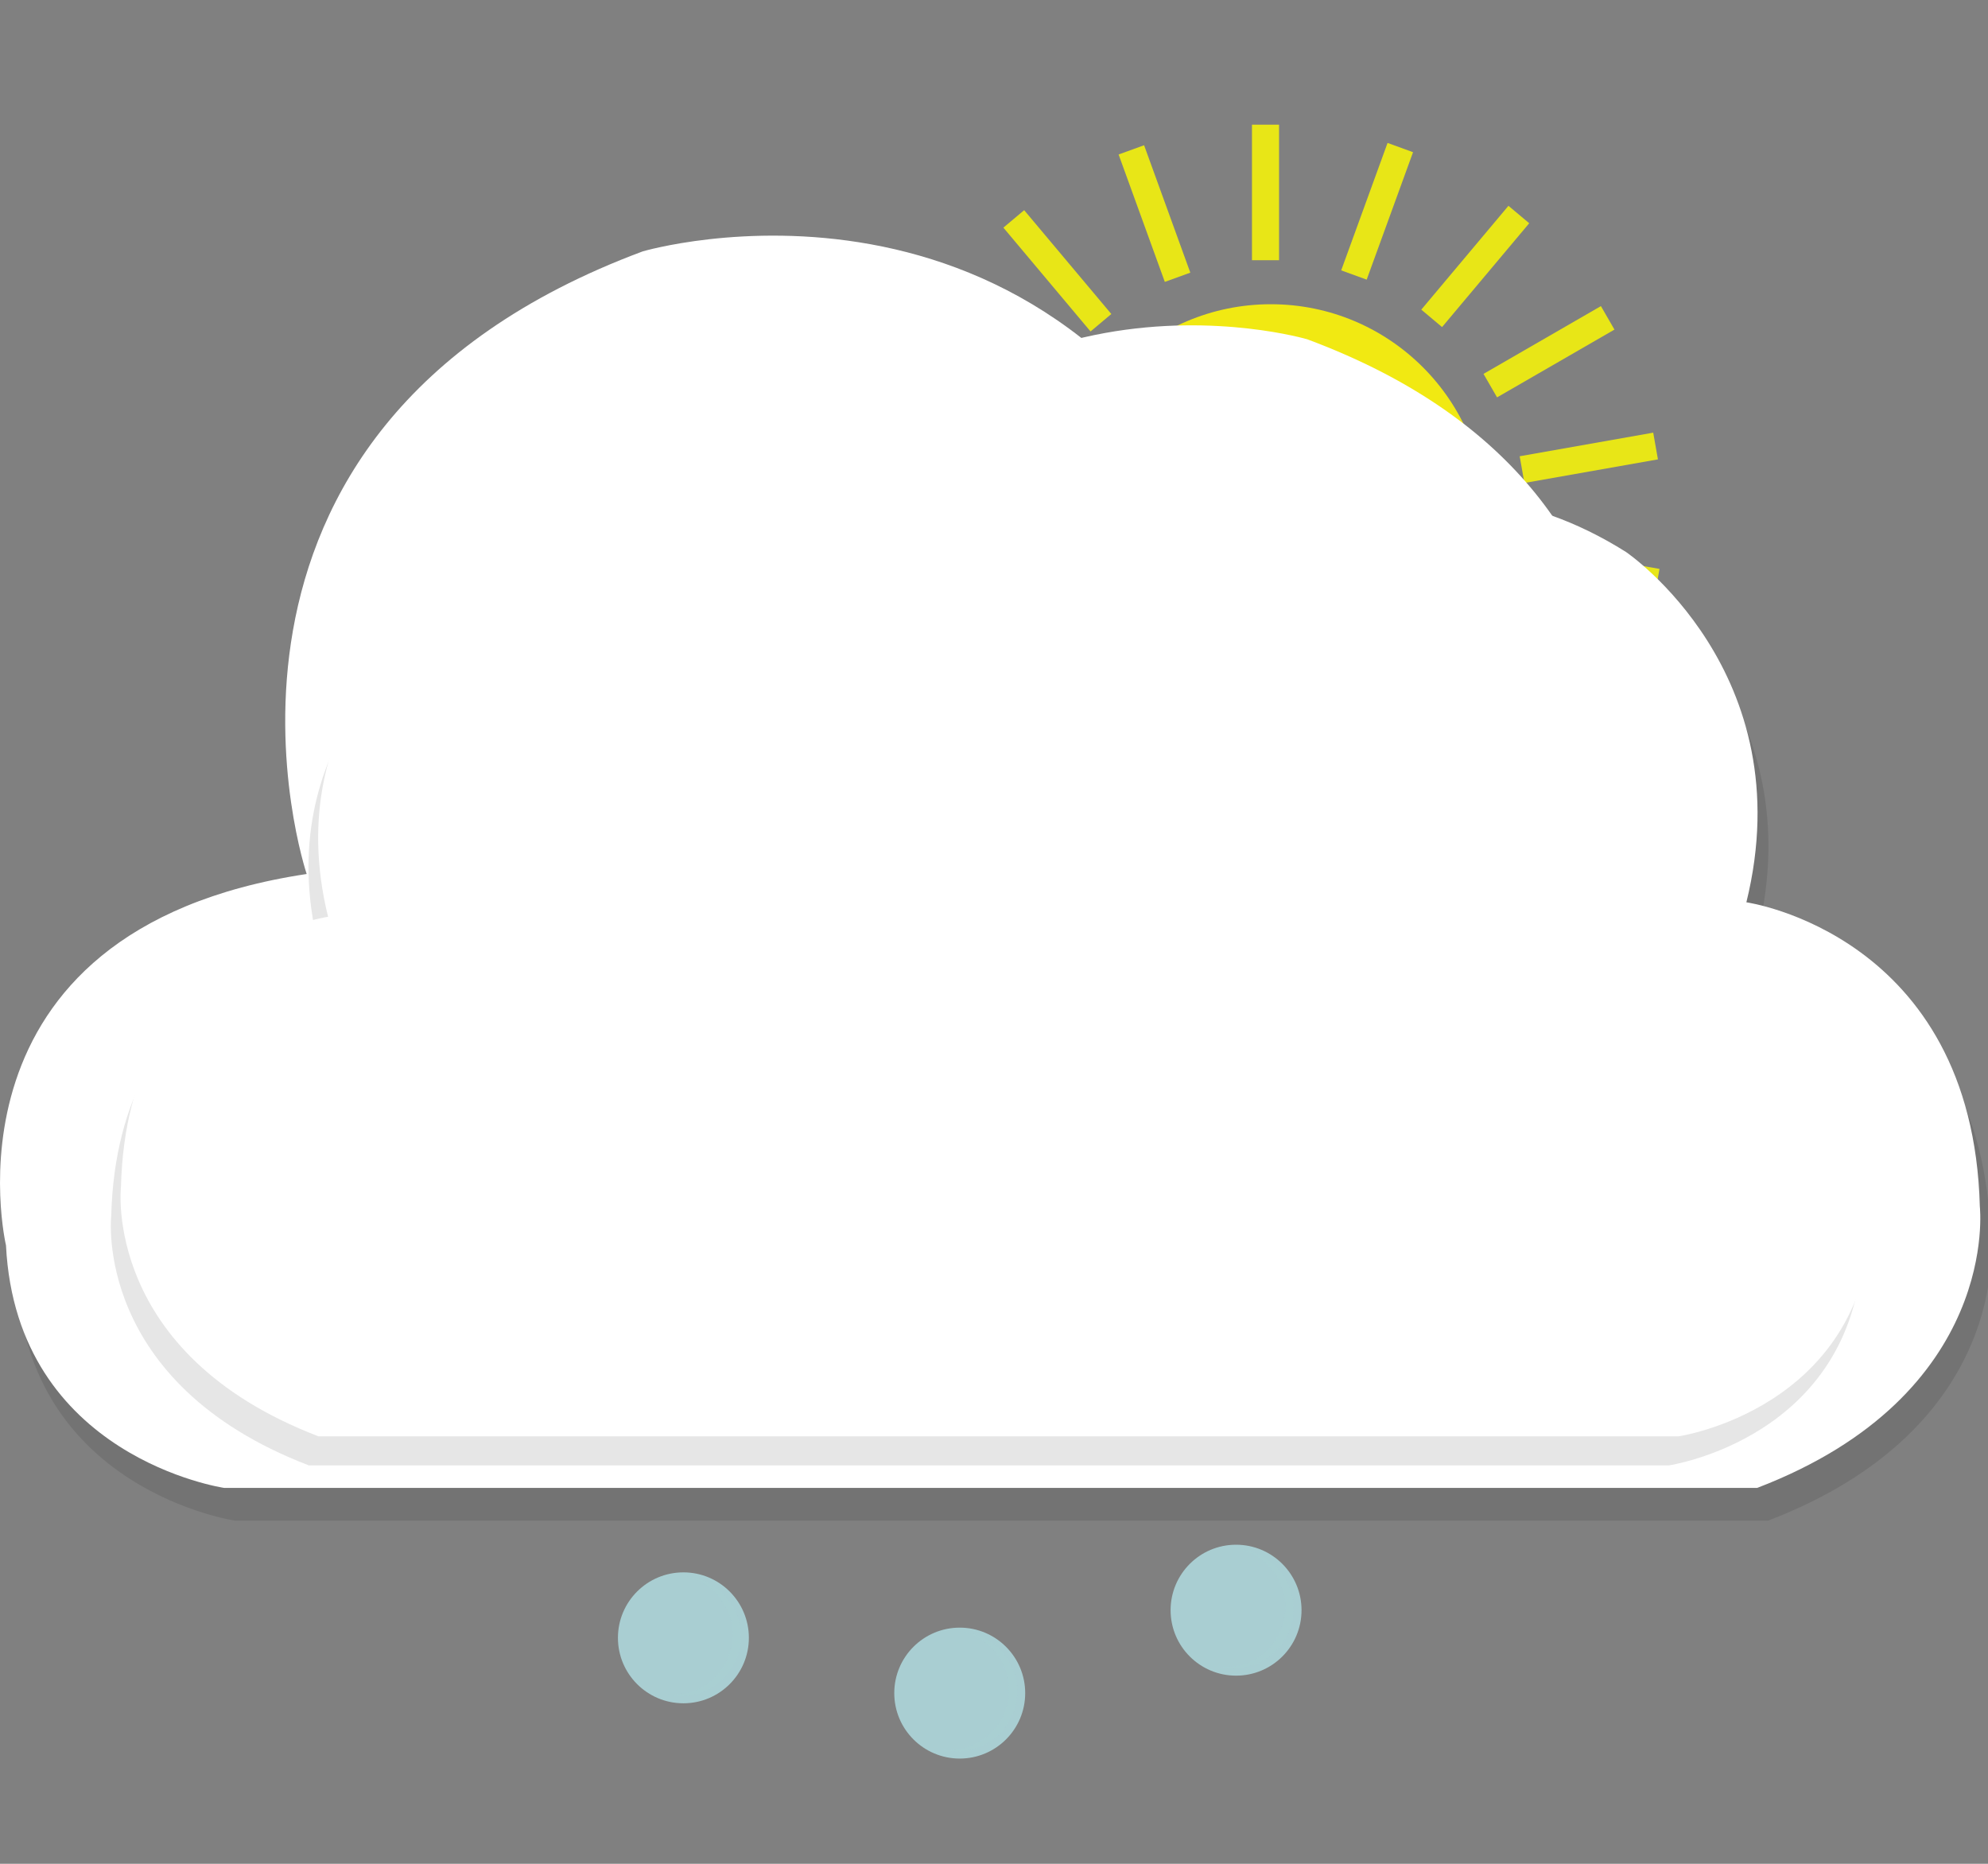 <?xml version="1.0" encoding="utf-8"?>
<!-- Generator: Adobe Illustrator 16.0.0, SVG Export Plug-In . SVG Version: 6.00 Build 0)  -->
<!DOCTYPE svg PUBLIC "-//W3C//DTD SVG 1.1//EN" "http://www.w3.org/Graphics/SVG/1.1/DTD/svg11.dtd">
<svg version="1.1" xmlns="http://www.w3.org/2000/svg" xmlns:xlink="http://www.w3.org/1999/xlink" x="0px" y="0px" width="72px"
	 height="67.5px" viewBox="0 0 72 67.5" enable-background="new 0 0 72 67.5" xml:space="preserve">
<rect x="0" y="0" width="72" height="67.5" fill="#808080" stroke="none"/>
<g id="Layer_2" display="none">
	<rect x="-1.417" y="-1.167" display="inline" fill="#7F1D1E" width="74.333" height="93.5"/>
</g>
<g id="Day_-_Light" display="none">
	<circle display="inline" fill="#F1E912" cx="36.293" cy="32.214" r="16.73"/>
	<rect x="34.821" y="1.505" display="inline" fill="#E8E617" width="2.11" height="10.551"/>
	
		<rect x="26.181" y="3.135" transform="matrix(0.94 -0.342 0.342 0.94 -1.234 9.82)" display="inline" fill="#E8E617" width="2.111" height="10.55"/>
	
		<rect x="18.619" y="7.622" transform="matrix(0.766 -0.643 0.643 0.766 -3.687 15.673)" display="inline" fill="#E8E617" width="2.109" height="10.551"/>
	
		<rect x="13.047" y="14.426" transform="matrix(0.5 -0.866 0.866 0.5 -10.011 22.056)" display="inline" fill="#E8E617" width="2.11" height="10.55"/>
	
		<rect x="10.138" y="22.724" transform="matrix(0.173 -0.985 0.985 0.173 -18.324 34.163)" display="inline" fill="#E8E617" width="2.11" height="10.551"/>
	
		<rect x="10.242" y="31.516" transform="matrix(-0.173 -0.985 0.985 -0.173 -22.975 54.303)" display="inline" fill="#E8E617" width="2.11" height="10.551"/>
	
		<rect x="13.348" y="39.743" transform="matrix(-0.5 -0.866 0.866 -0.5 -17.393 79.991)" display="inline" fill="#E8E617" width="2.111" height="10.55"/>
	
		<rect x="19.08" y="46.411" transform="matrix(-0.766 -0.643 0.643 -0.766 2.346 104.227)" display="inline" fill="#E8E617" width="2.111" height="10.551"/>
	
		<rect x="26.746" y="50.717" transform="matrix(-0.94 -0.342 0.342 -0.94 34.782 118.116)" display="inline" fill="#E8E617" width="2.111" height="10.551"/>
	<rect x="35.425" y="52.141" display="inline" fill="#E8E617" width="2.109" height="10.551"/>
	
		<rect x="44.065" y="50.51" transform="matrix(-0.94 0.342 -0.342 -0.94 106.597 92.782)" display="inline" fill="#E8E617" width="2.111" height="10.552"/>
	
		<rect x="51.627" y="46.024" transform="matrix(-0.766 0.643 -0.643 -0.766 126.013 56.747)" display="inline" fill="#E8E617" width="2.111" height="10.55"/>
	
		<rect x="57.199" y="39.221" transform="matrix(-0.5 0.866 -0.866 -0.5 125.925 16.315)" display="inline" fill="#E8E617" width="2.11" height="10.55"/>
	
		<rect x="60.109" y="30.923" transform="matrix(-0.173 0.985 -0.985 -0.173 107.427 -17.755)" display="inline" fill="#E8E617" width="2.11" height="10.551"/>
	
		<rect x="60.004" y="22.13" transform="matrix(0.173 0.985 -0.985 0.173 77.452 -37.483)" display="inline" fill="#E8E617" width="2.11" height="10.551"/>
	
		<rect x="56.898" y="13.904" transform="matrix(0.5 0.866 -0.866 0.5 45.605 -40.603)" display="inline" fill="#E8E617" width="2.111" height="10.55"/>
	
		<rect x="51.166" y="7.235" transform="matrix(0.766 0.643 -0.643 0.766 20.263 -30.644)" display="inline" fill="#E8E617" width="2.11" height="10.55"/>
	
		<rect x="43.499" y="2.93" transform="matrix(0.94 0.342 -0.342 0.94 5.495 -14.746)" display="inline" fill="#E8E617" width="2.11" height="10.55"/>
</g>
<g id="Day_-_Partly_Cloudy" display="none">
	<circle display="inline" fill="#F1E912" cx="46.027" cy="18.803" r="7.785"/>
	<rect x="45.343" y="4.515" display="inline" fill="#E8E617" width="0.981" height="4.909"/>
	
		<rect x="41.322" y="5.273" transform="matrix(0.94 -0.341 0.341 0.94 -0.128 14.729)" display="inline" fill="#E8E617" width="0.982" height="4.909"/>
	
		<rect x="37.802" y="7.36" transform="matrix(0.766 -0.643 0.643 0.766 2.651 26.913)" display="inline" fill="#E8E617" width="0.983" height="4.909"/>
	
		<rect x="35.211" y="10.526" transform="matrix(0.5 -0.866 0.866 0.5 6.621 37.423)" display="inline" fill="#E8E617" width="0.981" height="4.91"/>
	
		<rect x="33.857" y="14.387" transform="matrix(0.173 -0.985 0.985 0.173 11.802 47.746)" display="inline" fill="#E8E617" width="0.982" height="4.909"/>
	
		<rect x="33.906" y="18.478" transform="matrix(-0.174 -0.985 0.985 -0.174 19.768 58.447)" display="inline" fill="#E8E617" width="0.982" height="4.909"/>
	
		<rect x="35.35" y="22.306" transform="matrix(-0.5 -0.866 0.866 -0.5 32.323 68.181)" display="inline" fill="#E8E617" width="0.982" height="4.91"/>
	
		<rect x="38.017" y="25.409" transform="matrix(-0.766 -0.643 0.643 -0.766 50.095 73.961)" display="inline" fill="#E8E617" width="0.983" height="4.909"/>
	
		<rect x="41.585" y="27.412" transform="matrix(-0.94 -0.342 0.342 -0.94 71.417 72.311)" display="inline" fill="#E8E617" width="0.982" height="4.91"/>
	<rect x="45.623" y="28.075" display="inline" fill="#E8E617" width="0.981" height="4.91"/>
	
		<rect x="49.644" y="27.317" transform="matrix(-0.94 0.342 -0.342 -0.94 107.427 40.605)" display="inline" fill="#E8E617" width="0.981" height="4.909"/>
	
		<rect x="53.163" y="25.229" transform="matrix(-0.766 0.643 -0.643 -0.766 112.55 14.407)" display="inline" fill="#E8E617" width="0.982" height="4.909"/>
	
		<rect x="55.755" y="22.063" transform="matrix(-0.5 0.866 -0.866 -0.5 105.615 -11.916)" display="inline" fill="#E8E617" width="0.982" height="4.909"/>
	
		<rect x="57.108" y="18.202" transform="matrix(-0.173 0.985 -0.985 -0.173 87.911 -32.499)" display="inline" fill="#E8E617" width="0.982" height="4.91"/>
	
		<rect x="57.06" y="14.111" transform="matrix(0.174 0.985 -0.985 0.174 63.846 -42.99)" display="inline" fill="#E8E617" width="0.982" height="4.91"/>
	
		<rect x="55.615" y="10.283" transform="matrix(0.5 0.866 -0.866 0.5 39.078 -42.218)" display="inline" fill="#E8E617" width="0.982" height="4.91"/>
	
		<rect x="52.947" y="7.181" transform="matrix(0.766 0.643 -0.643 0.766 18.692 -32.092)" display="inline" fill="#E8E617" width="0.982" height="4.909"/>
	
		<rect x="49.38" y="5.177" transform="matrix(0.94 0.342 -0.342 0.94 5.607 -16.578)" display="inline" fill="#E8E617" width="0.982" height="4.91"/>
	<g display="inline">
		<path opacity="0.1" d="M64.034,55.073H8.517c0,0-7.52-1.097-7.905-8.783c0,0-2.69-11.401,10.89-13.451
			c0,0-5.381-16.015,12.171-22.548c0,0,14.733-4.356,21.908,11.018c0,0,6.405-4.741,13.707-0.128c0,0,6.406,4.355,4.356,12.684
			c0,0,8.199,1.153,8.456,11.018C72.101,44.881,72.878,51.686,64.034,55.073z"/>
		<path fill="#FFFFFF" d="M63.639,53.887H8.122c0,0-7.521-1.097-7.905-8.784c0,0-2.69-11.401,10.89-13.45
			c0,0-5.381-16.015,12.171-22.549c0,0,14.733-4.356,21.907,11.018c0,0,6.406-4.74,13.709-0.128c0,0,6.405,4.355,4.355,12.684
			c0,0,8.199,1.153,8.455,11.018C71.704,43.694,72.482,50.499,63.639,53.887z"/>
	</g>
</g>
<g id="Day_-_Cloudy" display="none">
	<circle display="inline" fill="#F1E912" cx="46.027" cy="18.803" r="7.785"/>
	<rect x="45.343" y="4.515" display="inline" fill="#E8E617" width="0.981" height="4.909"/>
	
		<rect x="41.322" y="5.273" transform="matrix(0.94 -0.341 0.341 0.94 -0.128 14.729)" display="inline" fill="#E8E617" width="0.982" height="4.909"/>
	
		<rect x="37.802" y="7.36" transform="matrix(0.766 -0.643 0.643 0.766 2.651 26.913)" display="inline" fill="#E8E617" width="0.983" height="4.909"/>
	
		<rect x="35.211" y="10.526" transform="matrix(0.5 -0.866 0.866 0.5 6.621 37.423)" display="inline" fill="#E8E617" width="0.981" height="4.91"/>
	
		<rect x="33.857" y="14.387" transform="matrix(0.173 -0.985 0.985 0.173 11.802 47.746)" display="inline" fill="#E8E617" width="0.982" height="4.909"/>
	
		<rect x="33.906" y="18.478" transform="matrix(-0.174 -0.985 0.985 -0.174 19.768 58.447)" display="inline" fill="#E8E617" width="0.982" height="4.909"/>
	
		<rect x="35.35" y="22.306" transform="matrix(-0.5 -0.866 0.866 -0.5 32.323 68.181)" display="inline" fill="#E8E617" width="0.982" height="4.91"/>
	
		<rect x="38.017" y="25.409" transform="matrix(-0.766 -0.643 0.643 -0.766 50.095 73.961)" display="inline" fill="#E8E617" width="0.983" height="4.909"/>
	
		<rect x="41.585" y="27.412" transform="matrix(-0.94 -0.342 0.342 -0.94 71.417 72.311)" display="inline" fill="#E8E617" width="0.982" height="4.91"/>
	<rect x="45.623" y="28.075" display="inline" fill="#E8E617" width="0.981" height="4.91"/>
	
		<rect x="49.644" y="27.317" transform="matrix(-0.94 0.342 -0.342 -0.94 107.427 40.605)" display="inline" fill="#E8E617" width="0.981" height="4.909"/>
	
		<rect x="53.163" y="25.229" transform="matrix(-0.766 0.643 -0.643 -0.766 112.55 14.407)" display="inline" fill="#E8E617" width="0.982" height="4.909"/>
	
		<rect x="55.755" y="22.063" transform="matrix(-0.5 0.866 -0.866 -0.5 105.615 -11.916)" display="inline" fill="#E8E617" width="0.982" height="4.909"/>
	
		<rect x="57.108" y="18.202" transform="matrix(-0.173 0.985 -0.985 -0.173 87.911 -32.499)" display="inline" fill="#E8E617" width="0.982" height="4.91"/>
	
		<rect x="57.06" y="14.111" transform="matrix(0.174 0.985 -0.985 0.174 63.846 -42.99)" display="inline" fill="#E8E617" width="0.982" height="4.91"/>
	
		<rect x="55.615" y="10.283" transform="matrix(0.5 0.866 -0.866 0.5 39.078 -42.218)" display="inline" fill="#E8E617" width="0.982" height="4.91"/>
	
		<rect x="52.947" y="7.181" transform="matrix(0.766 0.643 -0.643 0.766 18.692 -32.092)" display="inline" fill="#E8E617" width="0.982" height="4.909"/>
	
		<rect x="49.38" y="5.177" transform="matrix(0.94 0.342 -0.342 0.94 5.607 -16.578)" display="inline" fill="#E8E617" width="0.982" height="4.91"/>
	<g display="inline">
		<path opacity="0.1" d="M64.034,55.073H8.517c0,0-7.52-1.097-7.905-8.783c0,0-2.69-11.401,10.89-13.451
			c0,0-5.381-16.015,12.171-22.548c0,0,14.733-4.356,21.908,11.018c0,0,6.405-4.741,13.707-0.128c0,0,6.406,4.355,4.356,12.684
			c0,0,8.199,1.153,8.456,11.018C72.101,44.881,72.878,51.686,64.034,55.073z"/>
		<path fill="#FFFFFF" d="M63.639,53.887H8.122c0,0-7.521-1.097-7.905-8.784c0,0-2.69-11.401,10.89-13.45
			c0,0-5.381-16.015,12.171-22.549c0,0,14.733-4.356,21.907,11.018c0,0,6.406-4.74,13.709-0.128c0,0,6.405,4.355,4.355,12.684
			c0,0,8.199,1.153,8.455,11.018C71.704,43.694,72.482,50.499,63.639,53.887z"/>
	</g>
	<g display="inline">
		<path opacity="0.1" d="M11.186,53.071h49.253c0,0,6.672-0.973,7.014-7.792c0,0,2.387-10.116-9.662-11.934
			c0,0,4.773-14.208-10.797-20.005c0,0-13.071-3.865-19.437,9.775c0,0-5.683-4.206-12.161-0.114c0,0-5.684,3.864-3.865,11.253
			c0,0-7.274,1.023-7.502,9.774C4.029,44.028,3.34,50.065,11.186,53.071z"/>
		<path fill="#FFFFFF" d="M11.537,52.019h49.254c0,0,6.672-0.973,7.014-7.793c0,0,2.385-10.115-9.662-11.933
			c0,0,4.773-14.208-10.797-20.005c0,0-13.071-3.864-19.437,9.775c0,0-5.684-4.206-12.163-0.113c0,0-5.683,3.864-3.864,11.252
			c0,0-7.274,1.023-7.501,9.775C4.381,42.976,3.69,49.013,11.537,52.019z"/>
	</g>
</g>
<g id="Day_-_Rain" display="none">
	
		<rect x="23.243" y="57.088" transform="matrix(0.775 -0.632 0.632 0.775 -32.827 28.932)" display="inline" fill="#344B85" width="2.005" height="7.021"/>
	
		<rect x="34.251" y="59.09" transform="matrix(0.775 -0.632 0.632 0.775 -31.617 36.335)" display="inline" fill="#344B85" width="2.005" height="7.021"/>
	
		<rect x="45.261" y="57.088" transform="matrix(0.775 -0.632 0.632 0.775 -27.879 42.839)" display="inline" fill="#344B85" width="2.005" height="7.02"/>
	<circle display="inline" fill="#F1E912" cx="46.027" cy="18.803" r="7.785"/>
	<rect x="45.343" y="4.515" display="inline" fill="#E8E617" width="0.981" height="4.909"/>
	
		<rect x="41.322" y="5.273" transform="matrix(0.94 -0.341 0.341 0.94 -0.128 14.729)" display="inline" fill="#E8E617" width="0.982" height="4.909"/>
	
		<rect x="37.802" y="7.36" transform="matrix(0.766 -0.643 0.643 0.766 2.651 26.913)" display="inline" fill="#E8E617" width="0.983" height="4.909"/>
	
		<rect x="35.211" y="10.526" transform="matrix(0.5 -0.866 0.866 0.5 6.621 37.423)" display="inline" fill="#E8E617" width="0.981" height="4.91"/>
	
		<rect x="33.857" y="14.387" transform="matrix(0.173 -0.985 0.985 0.173 11.802 47.746)" display="inline" fill="#E8E617" width="0.982" height="4.909"/>
	
		<rect x="33.906" y="18.478" transform="matrix(-0.174 -0.985 0.985 -0.174 19.768 58.447)" display="inline" fill="#E8E617" width="0.982" height="4.909"/>
	
		<rect x="35.35" y="22.306" transform="matrix(-0.5 -0.866 0.866 -0.5 32.323 68.181)" display="inline" fill="#E8E617" width="0.982" height="4.91"/>
	
		<rect x="38.017" y="25.409" transform="matrix(-0.766 -0.643 0.643 -0.766 50.095 73.961)" display="inline" fill="#E8E617" width="0.983" height="4.909"/>
	
		<rect x="41.585" y="27.412" transform="matrix(-0.94 -0.342 0.342 -0.94 71.417 72.311)" display="inline" fill="#E8E617" width="0.982" height="4.91"/>
	<rect x="45.623" y="28.075" display="inline" fill="#E8E617" width="0.981" height="4.91"/>
	
		<rect x="49.644" y="27.317" transform="matrix(-0.94 0.342 -0.342 -0.94 107.427 40.605)" display="inline" fill="#E8E617" width="0.981" height="4.909"/>
	
		<rect x="53.163" y="25.229" transform="matrix(-0.766 0.643 -0.643 -0.766 112.55 14.407)" display="inline" fill="#E8E617" width="0.982" height="4.909"/>
	
		<rect x="55.755" y="22.063" transform="matrix(-0.5 0.866 -0.866 -0.5 105.615 -11.916)" display="inline" fill="#E8E617" width="0.982" height="4.909"/>
	
		<rect x="57.108" y="18.202" transform="matrix(-0.173 0.985 -0.985 -0.173 87.911 -32.499)" display="inline" fill="#E8E617" width="0.982" height="4.91"/>
	
		<rect x="57.06" y="14.111" transform="matrix(0.174 0.985 -0.985 0.174 63.846 -42.99)" display="inline" fill="#E8E617" width="0.982" height="4.91"/>
	
		<rect x="55.615" y="10.283" transform="matrix(0.5 0.866 -0.866 0.5 39.078 -42.218)" display="inline" fill="#E8E617" width="0.982" height="4.91"/>
	
		<rect x="52.947" y="7.181" transform="matrix(0.766 0.643 -0.643 0.766 18.692 -32.092)" display="inline" fill="#E8E617" width="0.982" height="4.909"/>
	
		<rect x="49.38" y="5.177" transform="matrix(0.94 0.342 -0.342 0.94 5.607 -16.578)" display="inline" fill="#E8E617" width="0.982" height="4.91"/>
	<g display="inline">
		<path opacity="0.1" d="M64.034,55.073H8.517c0,0-7.52-1.097-7.905-8.783c0,0-2.69-11.401,10.89-13.451
			c0,0-5.381-16.015,12.171-22.548c0,0,14.733-4.356,21.908,11.018c0,0,6.405-4.741,13.707-0.128c0,0,6.406,4.355,4.356,12.684
			c0,0,8.199,1.153,8.456,11.018C72.101,44.881,72.878,51.686,64.034,55.073z"/>
		<path fill="#FFFFFF" d="M63.639,53.887H8.122c0,0-7.521-1.097-7.905-8.784c0,0-2.69-11.401,10.89-13.45
			c0,0-5.381-16.015,12.171-22.549c0,0,14.733-4.356,21.907,11.018c0,0,6.406-4.74,13.709-0.128c0,0,6.405,4.355,4.355,12.684
			c0,0,8.199,1.153,8.455,11.018C71.704,43.694,72.482,50.499,63.639,53.887z"/>
	</g>
	<g display="inline">
		<path opacity="0.1" d="M11.186,53.071h49.253c0,0,6.672-0.973,7.014-7.792c0,0,2.387-10.116-9.662-11.934
			c0,0,4.773-14.208-10.797-20.005c0,0-13.071-3.865-19.437,9.775c0,0-5.683-4.206-12.161-0.114c0,0-5.684,3.864-3.865,11.253
			c0,0-7.274,1.023-7.502,9.774C4.029,44.028,3.34,50.065,11.186,53.071z"/>
		<path fill="#FFFFFF" d="M11.537,52.019h49.254c0,0,6.672-0.973,7.014-7.793c0,0,2.385-10.115-9.662-11.933
			c0,0,4.773-14.208-10.797-20.005c0,0-13.071-3.864-19.437,9.775c0,0-5.684-4.206-12.163-0.113c0,0-5.683,3.864-3.864,11.252
			c0,0-7.274,1.023-7.501,9.775C4.381,42.976,3.69,49.013,11.537,52.019z"/>
	</g>
</g>
<g id="Day_-_Snow" display="none">
	<circle display="inline" fill="#F1E912" cx="46.027" cy="18.803" r="7.785"/>
	<rect x="45.343" y="4.515" display="inline" fill="#E8E617" width="0.981" height="4.909"/>
	
		<rect x="41.322" y="5.273" transform="matrix(0.94 -0.341 0.341 0.94 -0.128 14.729)" display="inline" fill="#E8E617" width="0.982" height="4.909"/>
	
		<rect x="37.802" y="7.36" transform="matrix(0.766 -0.643 0.643 0.766 2.651 26.913)" display="inline" fill="#E8E617" width="0.983" height="4.909"/>
	
		<rect x="35.211" y="10.526" transform="matrix(0.5 -0.866 0.866 0.5 6.621 37.423)" display="inline" fill="#E8E617" width="0.981" height="4.91"/>
	
		<rect x="33.857" y="14.387" transform="matrix(0.173 -0.985 0.985 0.173 11.802 47.746)" display="inline" fill="#E8E617" width="0.982" height="4.909"/>
	
		<rect x="33.906" y="18.478" transform="matrix(-0.174 -0.985 0.985 -0.174 19.768 58.447)" display="inline" fill="#E8E617" width="0.982" height="4.909"/>
	
		<rect x="35.35" y="22.306" transform="matrix(-0.5 -0.866 0.866 -0.5 32.323 68.181)" display="inline" fill="#E8E617" width="0.982" height="4.91"/>
	
		<rect x="38.017" y="25.409" transform="matrix(-0.766 -0.643 0.643 -0.766 50.095 73.961)" display="inline" fill="#E8E617" width="0.983" height="4.909"/>
	
		<rect x="41.585" y="27.412" transform="matrix(-0.94 -0.342 0.342 -0.94 71.417 72.311)" display="inline" fill="#E8E617" width="0.982" height="4.91"/>
	<rect x="45.623" y="28.075" display="inline" fill="#E8E617" width="0.981" height="4.91"/>
	
		<rect x="49.644" y="27.317" transform="matrix(-0.94 0.342 -0.342 -0.94 107.427 40.605)" display="inline" fill="#E8E617" width="0.981" height="4.909"/>
	
		<rect x="53.163" y="25.229" transform="matrix(-0.766 0.643 -0.643 -0.766 112.55 14.407)" display="inline" fill="#E8E617" width="0.982" height="4.909"/>
	
		<rect x="55.755" y="22.063" transform="matrix(-0.5 0.866 -0.866 -0.5 105.615 -11.916)" display="inline" fill="#E8E617" width="0.982" height="4.909"/>
	
		<rect x="57.108" y="18.202" transform="matrix(-0.173 0.985 -0.985 -0.173 87.911 -32.499)" display="inline" fill="#E8E617" width="0.982" height="4.91"/>
	
		<rect x="57.06" y="14.111" transform="matrix(0.174 0.985 -0.985 0.174 63.846 -42.99)" display="inline" fill="#E8E617" width="0.982" height="4.91"/>
	
		<rect x="55.615" y="10.283" transform="matrix(0.5 0.866 -0.866 0.5 39.078 -42.218)" display="inline" fill="#E8E617" width="0.982" height="4.91"/>
	
		<rect x="52.947" y="7.181" transform="matrix(0.766 0.643 -0.643 0.766 18.692 -32.092)" display="inline" fill="#E8E617" width="0.982" height="4.909"/>
	
		<rect x="49.38" y="5.177" transform="matrix(0.94 0.342 -0.342 0.94 5.607 -16.578)" display="inline" fill="#E8E617" width="0.982" height="4.91"/>
	<g display="inline">
		<path opacity="0.1" d="M64.034,55.073H8.517c0,0-7.52-1.097-7.905-8.783c0,0-2.69-11.401,10.89-13.451
			c0,0-5.381-16.015,12.171-22.548c0,0,14.733-4.356,21.908,11.018c0,0,6.405-4.741,13.707-0.128c0,0,6.406,4.355,4.356,12.684
			c0,0,8.199,1.153,8.456,11.018C72.101,44.881,72.878,51.686,64.034,55.073z"/>
		<path fill="#FFFFFF" d="M63.639,53.887H8.122c0,0-7.521-1.097-7.905-8.784c0,0-2.69-11.401,10.89-13.45
			c0,0-5.381-16.015,12.171-22.549c0,0,14.733-4.356,21.907,11.018c0,0,6.406-4.74,13.709-0.128c0,0,6.405,4.355,4.355,12.684
			c0,0,8.199,1.153,8.455,11.018C71.704,43.694,72.482,50.499,63.639,53.887z"/>
	</g>
	<g display="inline">
		<path opacity="0.1" d="M11.186,53.071h49.253c0,0,6.672-0.973,7.014-7.792c0,0,2.387-10.116-9.662-11.934
			c0,0,4.773-14.208-10.797-20.005c0,0-13.071-3.865-19.437,9.775c0,0-5.683-4.206-12.161-0.114c0,0-5.684,3.864-3.865,11.253
			c0,0-7.274,1.023-7.502,9.774C4.029,44.028,3.34,50.065,11.186,53.071z"/>
		<path fill="#FFFFFF" d="M11.537,52.019h49.254c0,0,6.672-0.973,7.014-7.793c0,0,2.385-10.115-9.662-11.933
			c0,0,4.773-14.208-10.797-20.005c0,0-13.071-3.864-19.437,9.775c0,0-5.684-4.206-12.163-0.113c0,0-5.683,3.864-3.864,11.252
			c0,0-7.274,1.023-7.501,9.775C4.381,42.976,3.69,49.013,11.537,52.019z"/>
	</g>
	<g display="inline">
		<circle fill="#E4E6ED" cx="24.189" cy="60.172" r="3.303"/>
		<path opacity="0.3" fill="#C7CADC" d="M25.606,57.433c0.711,0.552,1.169,1.415,1.169,2.385c0,1.666-1.351,3.018-3.017,3.018
			c-0.541,0-1.048-0.143-1.487-0.392c0.51,0.396,1.151,0.631,1.847,0.631c1.667,0,3.017-1.351,3.017-3.016
			C27.136,58.933,26.52,57.95,25.606,57.433z"/>
	</g>
	<g display="inline">
		<circle fill="#E4E6ED" cx="36.199" cy="63.175" r="3.303"/>
		<path opacity="0.3" fill="#C7CADC" d="M37.616,60.436c0.711,0.552,1.169,1.415,1.169,2.385c0,1.666-1.351,3.018-3.017,3.018
			c-0.541,0-1.048-0.143-1.486-0.392c0.51,0.396,1.151,0.631,1.847,0.631c1.667,0,3.018-1.351,3.018-3.016
			C39.146,61.936,38.529,60.953,37.616,60.436z"/>
	</g>
	<g display="inline">
		<circle fill="#E4E6ED" cx="48.209" cy="61.173" r="3.303"/>
		<path opacity="0.3" fill="#C7CADC" d="M49.626,58.434c0.711,0.552,1.169,1.415,1.169,2.385c0,1.666-1.351,3.018-3.017,3.018
			c-0.541,0-1.048-0.143-1.486-0.392c0.51,0.396,1.151,0.631,1.847,0.631c1.667,0,3.018-1.351,3.018-3.016
			C51.156,59.934,50.539,58.951,49.626,58.434z"/>
	</g>
</g>
<g id="Day_-_Fog" display="none">
	<circle display="inline" fill="#F1E912" cx="46.027" cy="18.803" r="7.785"/>
	
		<rect x="41.322" y="5.273" transform="matrix(0.94 -0.341 0.341 0.94 -0.128 14.729)" display="inline" fill="#E8E617" width="0.982" height="4.909"/>
	
		<rect x="37.802" y="7.36" transform="matrix(0.766 -0.643 0.643 0.766 2.651 26.913)" display="inline" fill="#E8E617" width="0.983" height="4.909"/>
	
		<rect x="35.211" y="10.526" transform="matrix(0.5 -0.866 0.866 0.5 6.621 37.423)" display="inline" fill="#E8E617" width="0.981" height="4.91"/>
	
		<rect x="33.857" y="14.387" transform="matrix(0.173 -0.985 0.985 0.173 11.802 47.746)" display="inline" fill="#E8E617" width="0.982" height="4.909"/>
	
		<rect x="33.906" y="18.478" transform="matrix(-0.174 -0.985 0.985 -0.174 19.768 58.447)" display="inline" fill="#E8E617" width="0.982" height="4.909"/>
	
		<rect x="35.35" y="22.306" transform="matrix(-0.5 -0.866 0.866 -0.5 32.323 68.181)" display="inline" fill="#E8E617" width="0.982" height="4.91"/>
	
		<rect x="38.017" y="25.409" transform="matrix(-0.766 -0.643 0.643 -0.766 50.095 73.961)" display="inline" fill="#E8E617" width="0.983" height="4.909"/>
	
		<rect x="41.585" y="27.412" transform="matrix(-0.94 -0.342 0.342 -0.94 71.417 72.311)" display="inline" fill="#E8E617" width="0.982" height="4.91"/>
	<rect x="45.623" y="28.075" display="inline" fill="#E8E617" width="0.981" height="4.91"/>
	
		<rect x="49.644" y="27.317" transform="matrix(-0.94 0.342 -0.342 -0.94 107.427 40.605)" display="inline" fill="#E8E617" width="0.981" height="4.909"/>
	
		<rect x="53.163" y="25.229" transform="matrix(-0.766 0.643 -0.643 -0.766 112.55 14.407)" display="inline" fill="#E8E617" width="0.982" height="4.909"/>
	
		<rect x="55.755" y="22.063" transform="matrix(-0.5 0.866 -0.866 -0.5 105.615 -11.916)" display="inline" fill="#E8E617" width="0.982" height="4.909"/>
	
		<rect x="57.108" y="18.202" transform="matrix(-0.173 0.985 -0.985 -0.173 87.911 -32.499)" display="inline" fill="#E8E617" width="0.982" height="4.91"/>
	
		<rect x="57.06" y="14.111" transform="matrix(0.174 0.985 -0.985 0.174 63.846 -42.99)" display="inline" fill="#E8E617" width="0.982" height="4.91"/>
	
		<rect x="55.615" y="10.283" transform="matrix(0.5 0.866 -0.866 0.5 39.078 -42.218)" display="inline" fill="#E8E617" width="0.982" height="4.91"/>
	
		<rect x="52.947" y="7.181" transform="matrix(0.766 0.643 -0.643 0.766 18.692 -32.092)" display="inline" fill="#E8E617" width="0.982" height="4.909"/>
	
		<rect x="49.38" y="5.177" transform="matrix(0.94 0.342 -0.342 0.94 5.607 -16.578)" display="inline" fill="#E8E617" width="0.982" height="4.91"/>
	<rect x="45.343" y="4.515" display="inline" fill="#E8E617" width="0.981" height="4.909"/>
	<path display="inline" opacity="0.3" fill="#FFFFFF" d="M5.009,33.07c0,0,16.117-15.056,19.356-7.575
		c0.062,0.142,1.092,0.041,1.458-0.046c0,0,0.677,0.079,6.927-1.501c0,0,7.25-6.856,12.635-2.334
		c0.474,0.398,5.865,1.542,5.865,1.542s6.25-0.791,15.131,10.998c0,0,2.869,0.074,3.617,1.635c0.098,0.204-0.125,7.213-0.248,7.402
		c-4.623,7.116-6.5,7.118-14.5,8.699c0,0-10.5,5.01-51.444-0.705C3.806,51.186-0.864,32.916,5.009,33.07z"/>
</g>
<g id="Day_-_Sleet">
	<circle fill="#F1E912" cx="46.027" cy="18.803" r="7.785"/>
	<rect x="45.343" y="4.515" fill="#E8E617" width="0.981" height="4.909"/>
	
		<rect x="41.322" y="5.273" transform="matrix(0.94 -0.341 0.341 0.94 -0.128 14.729)" fill="#E8E617" width="0.982" height="4.909"/>
	
		<rect x="37.802" y="7.36" transform="matrix(0.766 -0.643 0.643 0.766 2.651 26.913)" fill="#E8E617" width="0.983" height="4.909"/>
	
		<rect x="35.211" y="10.526" transform="matrix(0.5 -0.866 0.866 0.5 6.621 37.423)" fill="#E8E617" width="0.981" height="4.91"/>
	
		<rect x="33.857" y="14.387" transform="matrix(0.173 -0.985 0.985 0.173 11.802 47.746)" fill="#E8E617" width="0.982" height="4.909"/>
	
		<rect x="33.906" y="18.478" transform="matrix(-0.174 -0.985 0.985 -0.174 19.768 58.447)" fill="#E8E617" width="0.982" height="4.909"/>
	
		<rect x="35.35" y="22.306" transform="matrix(-0.5 -0.866 0.866 -0.5 32.323 68.181)" fill="#E8E617" width="0.982" height="4.91"/>
	
		<rect x="38.017" y="25.409" transform="matrix(-0.766 -0.643 0.643 -0.766 50.095 73.961)" fill="#E8E617" width="0.983" height="4.909"/>
	
		<rect x="41.585" y="27.412" transform="matrix(-0.94 -0.342 0.342 -0.94 71.417 72.311)" fill="#E8E617" width="0.982" height="4.91"/>
	<rect x="45.623" y="28.075" fill="#E8E617" width="0.981" height="4.91"/>
	
		<rect x="49.644" y="27.317" transform="matrix(-0.94 0.342 -0.342 -0.94 107.427 40.605)" fill="#E8E617" width="0.981" height="4.909"/>
	
		<rect x="53.163" y="25.229" transform="matrix(-0.766 0.643 -0.643 -0.766 112.55 14.407)" fill="#E8E617" width="0.982" height="4.909"/>
	
		<rect x="55.755" y="22.063" transform="matrix(-0.5 0.866 -0.866 -0.5 105.615 -11.916)" fill="#E8E617" width="0.982" height="4.909"/>
	
		<rect x="57.108" y="18.202" transform="matrix(-0.173 0.985 -0.985 -0.173 87.911 -32.499)" fill="#E8E617" width="0.982" height="4.91"/>
	
		<rect x="57.06" y="14.111" transform="matrix(0.174 0.985 -0.985 0.174 63.846 -42.99)" fill="#E8E617" width="0.982" height="4.91"/>
	
		<rect x="55.615" y="10.283" transform="matrix(0.5 0.866 -0.866 0.5 39.078 -42.218)" fill="#E8E617" width="0.982" height="4.91"/>
	
		<rect x="52.947" y="7.181" transform="matrix(0.766 0.643 -0.643 0.766 18.692 -32.092)" fill="#E8E617" width="0.982" height="4.909"/>
	
		<rect x="49.38" y="5.177" transform="matrix(0.94 0.342 -0.342 0.94 5.607 -16.578)" fill="#E8E617" width="0.982" height="4.91"/>
	<g>
		<path opacity="0.1" d="M64.034,55.073H8.517c0,0-7.52-1.097-7.905-8.783c0,0-2.69-11.401,10.89-13.451
			c0,0-5.381-16.015,12.171-22.548c0,0,14.733-4.356,21.908,11.018c0,0,6.405-4.741,13.707-0.128c0,0,6.406,4.355,4.356,12.684
			c0,0,8.199,1.153,8.456,11.018C72.101,44.881,72.878,51.686,64.034,55.073z"/>
		<path fill="#FFFFFF" d="M63.639,53.887H8.122c0,0-7.521-1.097-7.905-8.784c0,0-2.69-11.401,10.89-13.45
			c0,0-5.381-16.015,12.171-22.549c0,0,14.733-4.356,21.907,11.018c0,0,6.406-4.74,13.709-0.128c0,0,6.405,4.355,4.355,12.684
			c0,0,8.199,1.153,8.455,11.018C71.704,43.694,72.482,50.499,63.639,53.887z"/>
	</g>
	<g>
		<path opacity="0.1" d="M11.186,53.071h49.253c0,0,6.672-0.973,7.014-7.792c0,0,2.387-10.116-9.662-11.934
			c0,0,4.773-14.208-10.797-20.005c0,0-13.071-3.865-19.437,9.775c0,0-5.683-4.206-12.161-0.114c0,0-5.684,3.864-3.865,11.253
			c0,0-7.274,1.023-7.502,9.774C4.029,44.028,3.34,50.065,11.186,53.071z"/>
		<path fill="#FFFFFF" d="M11.537,52.019h49.254c0,0,6.672-0.973,7.014-7.793c0,0,2.385-10.115-9.662-11.933
			c0,0,4.773-14.208-10.797-20.005c0,0-13.071-3.864-19.437,9.775c0,0-5.684-4.206-12.163-0.113c0,0-5.683,3.864-3.864,11.252
			c0,0-7.274,1.023-7.501,9.775C4.381,42.976,3.69,49.013,11.537,52.019z"/>
	</g>
	<g>
		<circle fill="#A9CED2" cx="24.751" cy="59.316" r="2.371"/>
		<path opacity="0.3" fill="#A9CED2" d="M24.903,57.108c0.626,0.16,1.174,0.599,1.45,1.237c0.475,1.098-0.03,2.372-1.128,2.848
			c-0.356,0.153-0.73,0.204-1.091,0.166c0.45,0.115,0.938,0.087,1.397-0.111c1.099-0.476,1.603-1.75,1.129-2.847
			C26.339,57.66,25.652,57.188,24.903,57.108z"/>
	</g>
	<g>
		<circle fill="#A9CED2" cx="34.759" cy="61.318" r="2.371"/>
		<path opacity="0.3" fill="#A9CED2" d="M34.911,59.11c0.626,0.16,1.174,0.599,1.45,1.237c0.475,1.098-0.03,2.372-1.128,2.848
			c-0.356,0.153-0.73,0.204-1.091,0.166c0.45,0.115,0.938,0.087,1.397-0.111c1.099-0.476,1.604-1.75,1.129-2.847
			C36.347,59.662,35.66,59.19,34.911,59.11z"/>
	</g>
	<g>
		<circle fill="#A9CED2" cx="44.767" cy="58.315" r="2.371"/>
		<path opacity="0.3" fill="#A9CED2" d="M44.919,56.107c0.626,0.16,1.174,0.599,1.45,1.237c0.475,1.098-0.029,2.372-1.128,2.848
			c-0.355,0.153-0.73,0.204-1.091,0.166c0.449,0.115,0.938,0.087,1.396-0.111c1.099-0.476,1.604-1.75,1.129-2.847
			C46.354,56.659,45.668,56.188,44.919,56.107z"/>
	</g>
</g>
<g id="Day_-_Wind" display="none">
	<circle display="inline" fill="#F1E912" cx="46.027" cy="18.803" r="7.785"/>
	<rect x="45.343" y="4.515" display="inline" fill="#E8E617" width="0.981" height="4.909"/>
	
		<rect x="41.322" y="5.273" transform="matrix(0.94 -0.341 0.341 0.94 -0.128 14.729)" display="inline" fill="#E8E617" width="0.982" height="4.909"/>
	
		<rect x="37.802" y="7.36" transform="matrix(0.766 -0.643 0.643 0.766 2.651 26.913)" display="inline" fill="#E8E617" width="0.983" height="4.909"/>
	
		<rect x="35.211" y="10.526" transform="matrix(0.5 -0.866 0.866 0.5 6.621 37.423)" display="inline" fill="#E8E617" width="0.981" height="4.91"/>
	
		<rect x="33.857" y="14.387" transform="matrix(0.173 -0.985 0.985 0.173 11.802 47.746)" display="inline" fill="#E8E617" width="0.982" height="4.909"/>
	
		<rect x="33.906" y="18.478" transform="matrix(-0.174 -0.985 0.985 -0.174 19.768 58.447)" display="inline" fill="#E8E617" width="0.982" height="4.909"/>
	
		<rect x="35.35" y="22.306" transform="matrix(-0.5 -0.866 0.866 -0.5 32.323 68.181)" display="inline" fill="#E8E617" width="0.982" height="4.91"/>
	
		<rect x="38.017" y="25.409" transform="matrix(-0.766 -0.643 0.643 -0.766 50.095 73.961)" display="inline" fill="#E8E617" width="0.983" height="4.909"/>
	
		<rect x="41.585" y="27.412" transform="matrix(-0.94 -0.342 0.342 -0.94 71.417 72.311)" display="inline" fill="#E8E617" width="0.982" height="4.91"/>
	<rect x="45.623" y="28.075" display="inline" fill="#E8E617" width="0.981" height="4.91"/>
	
		<rect x="49.644" y="27.317" transform="matrix(-0.94 0.342 -0.342 -0.94 107.427 40.605)" display="inline" fill="#E8E617" width="0.981" height="4.909"/>
	
		<rect x="53.163" y="25.229" transform="matrix(-0.766 0.643 -0.643 -0.766 112.55 14.407)" display="inline" fill="#E8E617" width="0.982" height="4.909"/>
	
		<rect x="55.755" y="22.063" transform="matrix(-0.5 0.866 -0.866 -0.5 105.615 -11.916)" display="inline" fill="#E8E617" width="0.982" height="4.909"/>
	
		<rect x="57.108" y="18.202" transform="matrix(-0.173 0.985 -0.985 -0.173 87.911 -32.499)" display="inline" fill="#E8E617" width="0.982" height="4.91"/>
	
		<rect x="57.06" y="14.111" transform="matrix(0.174 0.985 -0.985 0.174 63.846 -42.99)" display="inline" fill="#E8E617" width="0.982" height="4.91"/>
	
		<rect x="55.615" y="10.283" transform="matrix(0.5 0.866 -0.866 0.5 39.078 -42.218)" display="inline" fill="#E8E617" width="0.982" height="4.91"/>
	
		<rect x="52.947" y="7.181" transform="matrix(0.766 0.643 -0.643 0.766 18.692 -32.092)" display="inline" fill="#E8E617" width="0.982" height="4.909"/>
	
		<rect x="49.38" y="5.177" transform="matrix(0.94 0.342 -0.342 0.94 5.607 -16.578)" display="inline" fill="#E8E617" width="0.982" height="4.91"/>
	<g display="inline">
		<path opacity="0.1" d="M29.725,52.823H6.415c0,0-3.157-0.461-3.318-3.688c0,0-1.13-4.786,4.572-5.646c0,0-2.259-6.724,5.109-9.467
			c0,0,6.186-1.829,9.198,4.626c0,0,2.689-1.991,5.755-0.054c0,0,2.689,1.829,1.829,5.325c0,0,3.442,0.484,3.55,4.626
			C33.11,48.544,33.438,51.401,29.725,52.823z"/>
		<path fill="#FFFFFF" d="M29.558,52.325H6.249c0,0-3.158-0.461-3.319-3.688c0,0-1.129-4.787,4.572-5.647
			c0,0-2.259-6.724,5.109-9.467c0,0,6.186-1.829,9.198,4.626c0,0,2.69-1.99,5.757-0.054c0,0,2.688,1.829,1.828,5.325
			c0,0,3.442,0.484,3.55,4.625C32.944,48.045,33.271,50.902,29.558,52.325z"/>
	</g>
	<g display="inline">
		<path opacity="0.1" d="M66.725,52.573h-23.31c0,0-3.157-0.461-3.318-3.688c0,0-1.13-4.786,4.572-5.646
			c0,0-2.259-6.724,5.109-9.467c0,0,6.187-1.829,9.198,4.626c0,0,2.689-1.991,5.755-0.054c0,0,2.689,1.829,1.829,5.325
			c0,0,3.442,0.484,3.55,4.626C70.11,48.294,70.438,51.151,66.725,52.573z"/>
		<path fill="#FFFFFF" d="M66.558,52.075H43.249c0,0-3.157-0.461-3.319-3.688c0,0-1.129-4.787,4.572-5.647
			c0,0-2.259-6.724,5.109-9.467c0,0,6.187-1.829,9.198,4.626c0,0,2.69-1.99,5.757-0.054c0,0,2.688,1.829,1.828,5.325
			c0,0,3.442,0.484,3.55,4.625C69.944,47.795,70.271,50.652,66.558,52.075z"/>
	</g>
	<g display="inline">
		<path opacity="0.1" d="M44.975,34.073h-23.31c0,0-3.157-0.461-3.318-3.688c0,0-1.13-4.786,4.572-5.646
			c0,0-2.259-6.724,5.109-9.467c0,0,6.187-1.829,9.198,4.626c0,0,2.689-1.991,5.755-0.054c0,0,2.689,1.829,1.829,5.325
			c0,0,3.442,0.484,3.55,4.626C48.36,29.794,48.688,32.651,44.975,34.073z"/>
		<path fill="#FFFFFF" d="M44.808,33.575H21.499c0,0-3.157-0.461-3.319-3.688c0,0-1.129-4.787,4.572-5.647
			c0,0-2.259-6.724,5.109-9.467c0,0,6.187-1.829,9.198,4.626c0,0,2.69-1.99,5.757-0.054c0,0,2.688,1.829,1.828,5.325
			c0,0,3.442,0.484,3.55,4.625C48.194,29.295,48.521,32.152,44.808,33.575z"/>
	</g>
</g>
<g id="Ruler">
</g>
</svg>
